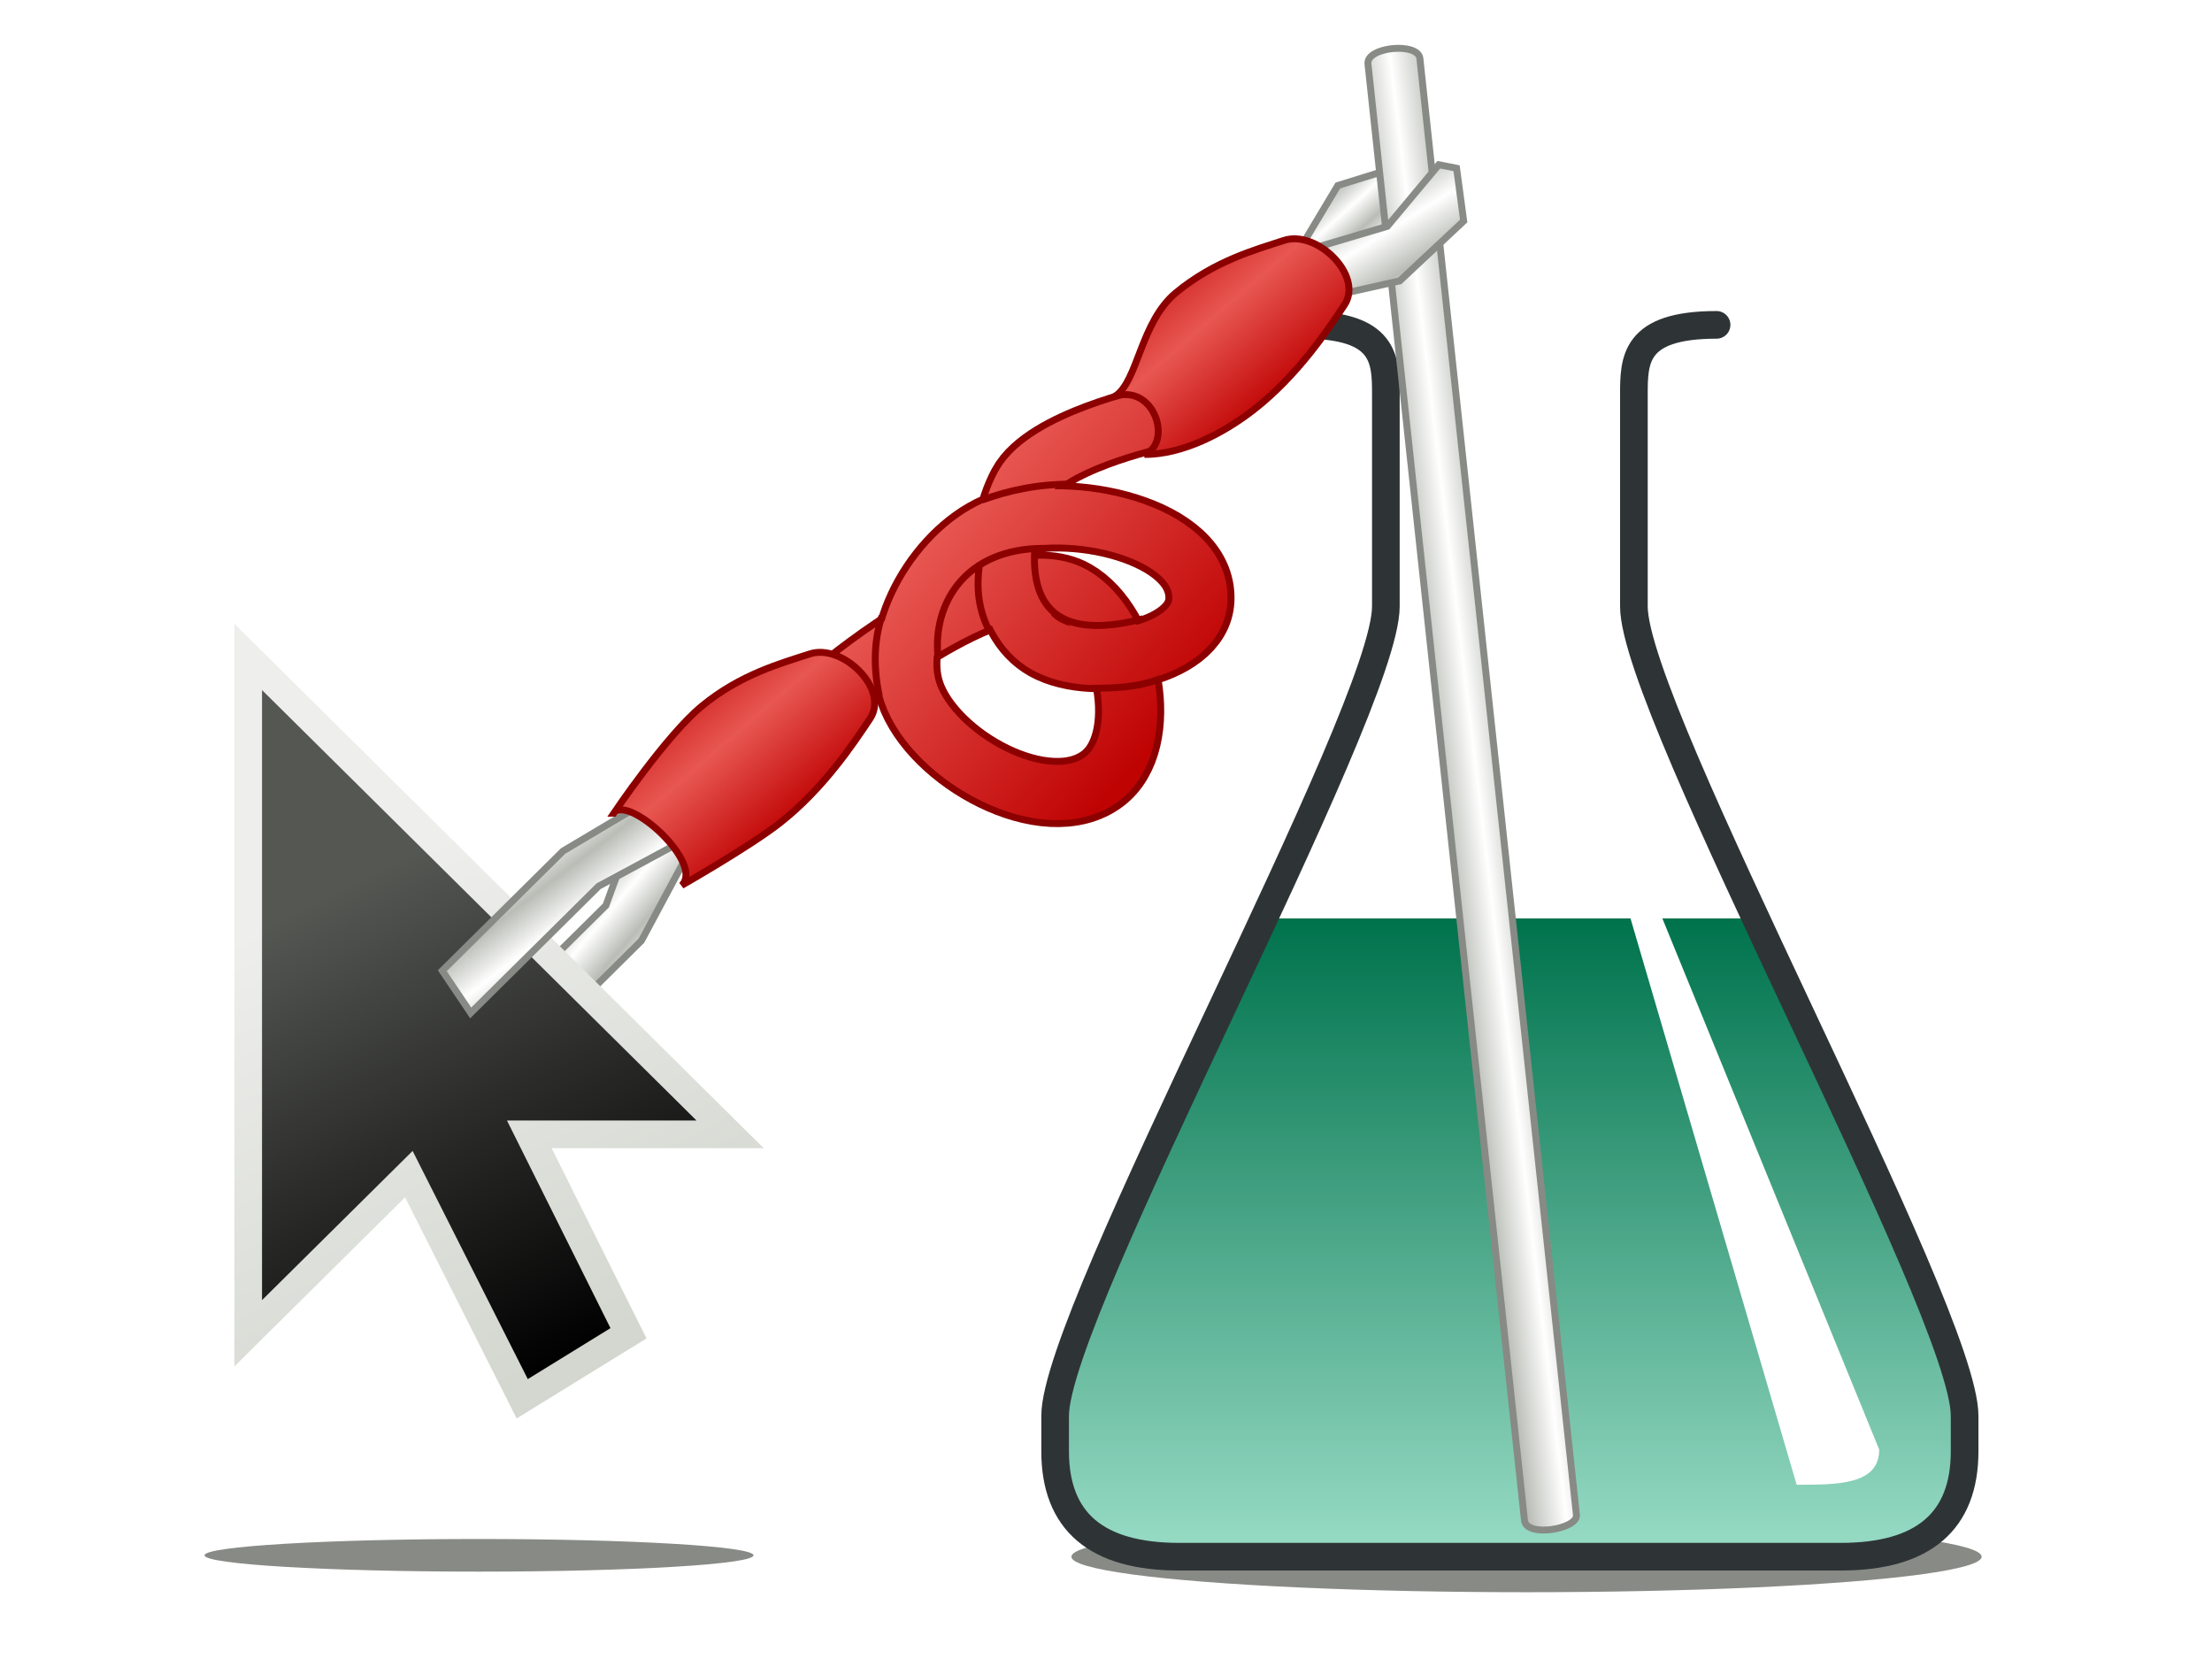 <?xml version="1.0" encoding="UTF-8" standalone="no"?>
<!-- Created with Inkscape (http://www.inkscape.org/) -->

<svg
   xmlns:dc="http://purl.org/dc/elements/1.1/"
   xmlns:cc="http://creativecommons.org/ns#"
   xmlns:rdf="http://www.w3.org/1999/02/22-rdf-syntax-ns#"
   xmlns:svg="http://www.w3.org/2000/svg"
   xmlns="http://www.w3.org/2000/svg"
   xmlns:xlink="http://www.w3.org/1999/xlink"
   xmlns:sodipodi="http://sodipodi.sourceforge.net/DTD/sodipodi-0.dtd"
   xmlns:inkscape="http://www.inkscape.org/namespaces/inkscape"
   width="320"
   height="240"
   viewBox="0 0 320 240"
   id="svg2"
   version="1.1"
   inkscape:version="0.91 r13725"
   sodipodi:docname="overview-research.svg">
  <defs
     id="defs4">
    <linearGradient
       inkscape:collect="always"
       id="linearGradient4308">
      <stop
         style="stop-color:#555753;stop-opacity:1"
         offset="0"
         id="stop4310" />
      <stop
         style="stop-color:#000000;stop-opacity:1"
         offset="1"
         id="stop4312" />
    </linearGradient>
    <linearGradient
       inkscape:collect="always"
       id="linearGradient10577">
      <stop
         style="stop-color:#bf0303;stop-opacity:1"
         offset="0"
         id="stop10579" />
      <stop
         style="stop-color:#e85752;stop-opacity:1"
         offset="1"
         id="stop10581" />
    </linearGradient>
    <linearGradient
       inkscape:collect="always"
       id="linearGradient10559">
      <stop
         style="stop-color:#eeeeec;stop-opacity:1"
         offset="0"
         id="stop10561" />
      <stop
         style="stop-color:#d3d7cf;stop-opacity:1"
         offset="1"
         id="stop10563" />
    </linearGradient>
    <linearGradient
       inkscape:collect="always"
       id="linearGradient10462">
      <stop
         style="stop-color:#00734d;stop-opacity:1"
         offset="0"
         id="stop10464" />
      <stop
         style="stop-color:#99dcc6;stop-opacity:1"
         offset="1"
         id="stop10466" />
    </linearGradient>
    <linearGradient
       inkscape:collect="always"
       xlink:href="#linearGradient10462"
       id="linearGradient10468"
       x1="235"
       y1="135"
       x2="235"
       y2="225"
       gradientUnits="userSpaceOnUse"
       gradientTransform="matrix(1.196,0,0,1.018,-62.661,-3.919)" />
    <linearGradient
       inkscape:collect="always"
       xlink:href="#linearGradient4308"
       id="linearGradient10565"
       x1="5.913"
       y1="366.134"
       x2="152.805"
       y2="657.726"
       gradientUnits="userSpaceOnUse"
       gradientTransform="matrix(0.234,0,0,0.232,51.032,41.904)" />
    <linearGradient
       inkscape:collect="always"
       xlink:href="#linearGradient61994"
       id="linearGradient10569"
       x1="120.51"
       y1="400.259"
       x2="135.661"
       y2="419.959"
       gradientUnits="userSpaceOnUse"
       spreadMethod="reflect"
       gradientTransform="matrix(0.234,0,0,0.232,54.116,32.74)" />
    <linearGradient
       inkscape:collect="always"
       xlink:href="#linearGradient61994"
       id="linearGradient10573"
       gradientUnits="userSpaceOnUse"
       spreadMethod="reflect"
       x1="159.987"
       y1="441.741"
       x2="144.43"
       y2="428.729"
       gradientTransform="matrix(0.234,0,0,0.232,54.116,32.74)" />
    <linearGradient
       inkscape:collect="always"
       xlink:href="#linearGradient10577"
       id="linearGradient10583"
       x1="265.778"
       y1="367.14"
       x2="222.371"
       y2="317.531"
       gradientUnits="userSpaceOnUse"
       spreadMethod="reflect"
       gradientTransform="matrix(0.234,0,0,0.232,54.116,32.74)" />
    <linearGradient
       inkscape:collect="always"
       xlink:href="#linearGradient61994"
       id="linearGradient10589"
       x1="598.63"
       y1="595.043"
       x2="622.051"
       y2="594.759"
       gradientUnits="userSpaceOnUse"
       spreadMethod="reflect"
       gradientTransform="matrix(0.233,-0.024,0.025,0.231,54.116,-7.992)" />
    <linearGradient
       inkscape:collect="always"
       xlink:href="#linearGradient10577"
       id="linearGradient10593"
       gradientUnits="userSpaceOnUse"
       spreadMethod="reflect"
       x1="265.778"
       y1="367.14"
       x2="222.371"
       y2="317.531"
       gradientTransform="matrix(0.234,0,0,0.232,122.729,-27.086)" />
    <linearGradient
       inkscape:collect="always"
       xlink:href="#linearGradient61994"
       id="linearGradient10603"
       x1="643.586"
       y1="198.531"
       x2="629.786"
       y2="176.607"
       gradientUnits="userSpaceOnUse"
       spreadMethod="reflect"
       gradientTransform="matrix(0.234,0,0,0.232,54.116,-7.992)" />
    <linearGradient
       inkscape:collect="always"
       xlink:href="#linearGradient61994"
       id="linearGradient10607"
       x1="608.047"
       y1="153.471"
       x2="615.638"
       y2="162.718"
       gradientUnits="userSpaceOnUse"
       spreadMethod="reflect"
       gradientTransform="matrix(0.268,0,0,0.296,30.651,-18.514)" />
    <linearGradient
       inkscape:collect="always"
       xlink:href="#linearGradient10577"
       id="linearGradient10649"
       x1="501.052"
       y1="476.471"
       x2="357.83"
       y2="352.051"
       gradientUnits="userSpaceOnUse"
       gradientTransform="matrix(0.234,0,0,0.232,54.116,-7.992)" />
    <filter
       inkscape:collect="always"
       style="color-interpolation-filters:sRGB"
       id="filter4298"
       x="-0.107"
       width="1.215"
       y="-0.042"
       height="1.083">
      <feGaussianBlur
         inkscape:collect="always"
         stdDeviation="9.128"
         id="feGaussianBlur4300" />
    </filter>
    <linearGradient
       inkscape:collect="always"
       xlink:href="#linearGradient10559"
       id="linearGradient4322"
       x1="-7.242"
       y1="580.992"
       x2="139.651"
       y2="872.584"
       gradientUnits="userSpaceOnUse"
       gradientTransform="matrix(0.234,0,0,0.232,54.116,-7.992)" />
    <linearGradient
       inkscape:collect="always"
       id="linearGradient61994">
      <stop
         style="stop-color:#babdb6;stop-opacity:1"
         offset="0"
         id="stop61996" />
      <stop
         style="stop-color:#ffffff;stop-opacity:1"
         offset="1"
         id="stop61998" />
    </linearGradient>
    <filter
       inkscape:menu-tooltip="Bright metallic effect for any color"
       inkscape:menu="Bevels"
       inkscape:label="Bright Metal"
       style="color-interpolation-filters:sRGB"
       id="filter7711">
      <feGaussianBlur
         result="result6"
         stdDeviation="8"
         in="SourceGraphic"
         id="feGaussianBlur7713" />
      <feComposite
         in2="SourceGraphic"
         in="result6"
         operator="xor"
         result="result10"
         id="feComposite7715" />
      <feGaussianBlur
         result="result2"
         stdDeviation="8"
         id="feGaussianBlur7717" />
      <feComposite
         in2="SourceGraphic"
         operator="atop"
         in="result10"
         result="result91"
         id="feComposite7719" />
      <feComposite
         result="result4"
         in="result2"
         operator="xor"
         in2="result91"
         id="feComposite7721" />
      <feGaussianBlur
         in="result4"
         result="result3"
         stdDeviation="4"
         id="feGaussianBlur7723" />
      <feSpecularLighting
         result="result5"
         specularExponent="5"
         specularConstant="1.1"
         surfaceScale="18"
         id="feSpecularLighting7725">
        <feDistantLight
           azimuth="235"
           elevation="55"
           id="feDistantLight7727" />
      </feSpecularLighting>
      <feComposite
         in="result3"
         k3="1.1"
         k2="0.5"
         operator="arithmetic"
         result="result7"
         in2="result5"
         k1="0.5"
         id="feComposite7729"
         k4="0" />
      <feComposite
         in="result7"
         operator="atop"
         in2="SourceGraphic"
         result="result8"
         id="feComposite7731" />
    </filter>
    <filter
       inkscape:collect="always"
       style="color-interpolation-filters:sRGB"
       id="filter4211"
       x="-0.032"
       width="1.064"
       y="-0.53"
       height="2.061">
      <feGaussianBlur
         inkscape:collect="always"
         stdDeviation="4.497"
         id="feGaussianBlur4213" />
    </filter>
    <filter
       inkscape:collect="always"
       style="color-interpolation-filters:sRGB"
       id="filter4221"
       x="-0.028"
       width="1.056"
       y="-0.471"
       height="1.942">
      <feGaussianBlur
         inkscape:collect="always"
         stdDeviation="3.991"
         id="feGaussianBlur4223" />
    </filter>
  </defs>
  <sodipodi:namedview
     id="base"
     pagecolor="#ffffff"
     bordercolor="#666666"
     borderopacity="1.0"
     inkscape:pageopacity="0.0"
     inkscape:pageshadow="2"
     inkscape:zoom="0.35"
     inkscape:cx="375"
     inkscape:cy="520"
     inkscape:document-units="px"
     inkscape:current-layer="layer1"
     showgrid="false"
     inkscape:snap-smooth-nodes="true"
     inkscape:object-nodes="true"
     inkscape:snap-nodes="true"
     inkscape:snap-global="false">
    <inkscape:grid
       type="xygrid"
       id="grid6420" />
  </sodipodi:namedview>
  <g
     inkscape:label="Layer 1"
     inkscape:groupmode="layer"
     id="layer1">
    <ellipse
       ry="10.172"
       rx="169.691"
       cy="1004.275"
       cx="710.351"
       id="ellipse4215"
       style="color:#000000;clip-rule:nonzero;display:inline;overflow:visible;visibility:visible;opacity:1;isolation:auto;mix-blend-mode:normal;color-interpolation:sRGB;color-interpolation-filters:linearRGB;solid-color:#000000;solid-opacity:1;fill:#888a85;fill-opacity:1;fill-rule:evenodd;stroke:none;stroke-width:4.385;stroke-linecap:butt;stroke-linejoin:miter;stroke-miterlimit:4;stroke-dasharray:none;stroke-dashoffset:0;stroke-opacity:1;filter:url(#filter4221);color-rendering:auto;image-rendering:auto;shape-rendering:auto;text-rendering:auto;enable-background:accumulate"
       transform="matrix(0.388,0,0,0.505,-54.782,-281.957)" />
    <path
       sodipodi:nodetypes="csssssssc"
       inkscape:connector-curvature="0"
       id="path10639"
       d="m 167.031,60.488 c 0,0 -15.781,3.408 -19.145,9.674 -3.647,6.793 -3.626,18.629 2.827,22.912 6.569,4.36 22.499,1.588 22.871,-6.237 0.482,-10.154 -19.17,-14.379 -28.781,-10.819 -8.651,3.204 -16.065,15.517 -13.106,24.185 3.254,9.534 19.654,18.549 27.754,12.474 7.254,-5.44 3.79,-22.263 -4.112,-26.73 -10.465,-5.916 -33.536,13.365 -33.536,13.365"
       style="fill:none;fill-rule:evenodd;stroke:#8c0000;stroke-width:10;stroke-linecap:butt;stroke-linejoin:miter;stroke-miterlimit:4;stroke-dasharray:none;stroke-opacity:1" />
    <path
       style="fill:none;fill-rule:evenodd;stroke:url(#linearGradient10649);stroke-width:8;stroke-linecap:butt;stroke-linejoin:miter;stroke-miterlimit:4;stroke-dasharray:none;stroke-opacity:1"
       d="m 167.031,60.488 c 0,0 -15.781,3.408 -19.145,9.674 -3.647,6.793 -3.626,18.629 2.827,22.912 6.569,4.36 22.499,1.588 22.871,-6.237 0.482,-10.154 -19.17,-14.379 -28.781,-10.819 -8.651,3.204 -16.065,15.517 -13.106,24.185 3.254,9.534 19.654,18.549 27.754,12.474 7.254,-5.44 3.79,-22.263 -4.112,-26.73 -10.465,-5.916 -33.536,13.365 -33.536,13.365"
       id="path10637"
       inkscape:connector-curvature="0"
       sodipodi:nodetypes="csssssssc" />
    <path
       style="fill:url(#linearGradient10607);fill-rule:evenodd;stroke:#888a85;stroke-width:1;stroke-linecap:butt;stroke-linejoin:miter;stroke-opacity:1;stroke-miterlimit:4;stroke-dasharray:none"
       d="m 185.584,40.118 7.947,-13.281 11.479,-3.563 2.649,10.69 z"
       id="path10605"
       inkscape:connector-curvature="0" />
    <path
       inkscape:connector-curvature="0"
       id="path10571"
       d="m 70.179,148.302 17.474,-17.311 5.368,-14.75 8.223,4.073 -8.451,15.769 -18.502,18.329 z"
       style="fill:url(#linearGradient10573);fill-rule:evenodd;stroke:#888a85;stroke-width:1;stroke-linecap:butt;stroke-linejoin:miter;stroke-opacity:1;stroke-miterlimit:4;stroke-dasharray:none"
       sodipodi:nodetypes="ccccccc" />
    <path
       style="fill:url(#linearGradient10468);fill-opacity:1;fill-rule:evenodd;stroke:none;stroke-width:17.539;stroke-linecap:round;stroke-linejoin:miter;stroke-miterlimit:4;stroke-dasharray:none;stroke-opacity:1"
       d="m 254.005,132.862 c 13.637,29.306 30.207,62.982 30.207,71.971 l 0,5.092 c 0,10.183 -5.981,15.275 -17.942,15.275 l -95.689,0 c -11.961,0 -17.942,-5.092 -17.942,-15.275 l 0,-5.092 c 0,-8.989 16.57,-42.665 30.207,-71.971"
       id="path10456"
       inkscape:connector-curvature="0" />
    <path
       id="path10445"
       style="fill:none;fill-rule:evenodd;stroke:#2e3436;stroke-width:4;stroke-linecap:round;stroke-linejoin:miter;stroke-miterlimit:4;stroke-dasharray:none;stroke-opacity:1"
       d="m 248.329,46.996 c -11.961,9e-6 -11.961,5.092 -11.961,10.183 l 0,30.549 c 0,15.275 47.845,101.83 47.845,117.105 l 0,5.092 c 0,10.183 -5.981,15.275 -17.942,15.275 l -95.689,0 c -11.961,0 -17.942,-5.092 -17.942,-15.275 l 0,-5.092 c 0,-15.275 47.845,-101.83 47.845,-117.105 l 0,-30.549 c 0,-5.092 0,-10.183 -11.961,-10.183"
       inkscape:connector-curvature="0"
       sodipodi:nodetypes="cssssccssssc" />
    <path
       style="fill:#ffffff;fill-opacity:1;fill-rule:evenodd;stroke:none;stroke-width:4.385px;stroke-linecap:butt;stroke-linejoin:miter;stroke-opacity:1;filter:url(#filter4298)"
       d="M 930.517,938.356 726.422,434.099 879.493,960.28 c 25.512,0 51.024,0 51.024,-21.924 z"
       id="path10449"
       inkscape:connector-curvature="0"
       sodipodi:nodetypes="cccc"
       transform="matrix(0.234,0,0,0.232,54.116,-7.992)" />
    <path
       sodipodi:nodetypes="cccccccc"
       inkscape:connector-curvature="0"
       id="path10557"
       d="m 35.906,95.034 0,97.844 23.239,-23.022 16.402,32.497 15.374,-9.474 -14.346,-28.778 29.049,0 z"
       style="fill:url(#linearGradient10565);fill-opacity:1;fill-rule:evenodd;stroke:url(#linearGradient4322);stroke-width:4;stroke-linecap:butt;stroke-linejoin:miter;stroke-miterlimit:4;stroke-dasharray:none;stroke-opacity:1" />
    <path
       style="fill:url(#linearGradient10569);fill-rule:evenodd;stroke:#888a85;stroke-width:1;stroke-linecap:butt;stroke-linejoin:miter;stroke-opacity:1;stroke-miterlimit:4;stroke-dasharray:none"
       d="m 63.983,140.425 17.474,-17.311 11.564,-6.874 8.223,4.073 -14.648,7.892 -18.502,18.329 z"
       id="path10567"
       inkscape:connector-curvature="0"
       sodipodi:nodetypes="ccccccc" />
    <path
       style="opacity:1;fill:url(#linearGradient10589);fill-opacity:1;fill-rule:evenodd;stroke:#888a85;stroke-width:1;stroke-linecap:round;stroke-linejoin:miter;stroke-miterlimit:4;stroke-dasharray:none;stroke-dashoffset:0;stroke-opacity:1"
       d="m 197.896,9.243 c -0.265,-2.465 7.258,-3.173 7.515,-0.782 L 228.055,219.164 c 0.218,2.031 -7.244,3.306 -7.515,0.782 z"
       id="rect10587"
       inkscape:connector-curvature="0"
       sodipodi:nodetypes="sssss" />
    <path
       style="fill:url(#linearGradient10603);fill-rule:evenodd;stroke:#888a85;stroke-width:1;stroke-linecap:butt;stroke-linejoin:miter;stroke-opacity:0.992;stroke-miterlimit:4;stroke-dasharray:none"
       d="m 185.276,37.322 15.419,-4.582 7.452,-8.91 2.57,0.509 1.028,7.637 -9.251,8.656 -15.933,3.564 z"
       id="path10599"
       inkscape:connector-curvature="0" />
    <path
       sodipodi:nodetypes="ccssssc"
       inkscape:connector-curvature="0"
       id="path10591"
       d="m 161.342,57.307 c 5.721,-1.703 8.309,6.728 4.232,8.44 5.507,0 11.417,-3.052 15.825,-6.491 6.327,-4.936 10.722,-11.577 13.083,-15.121 2.845,-4.269 -4.01,-10.911 -8.722,-9.361 -4.068,1.338 -10.002,2.922 -15.627,7.561 -5.162,4.257 -5.488,12.79 -8.792,14.972 z"
       style="fill:url(#linearGradient10593);fill-opacity:1;fill-rule:evenodd;stroke:#8c0000;stroke-width:1;stroke-linecap:butt;stroke-linejoin:miter;stroke-opacity:1;stroke-miterlimit:4;stroke-dasharray:none" />
    <path
       style="fill:url(#linearGradient10583);fill-opacity:1;fill-rule:evenodd;stroke:#8c0000;stroke-width:1;stroke-linecap:butt;stroke-linejoin:miter;stroke-opacity:1;stroke-miterlimit:4;stroke-dasharray:none"
       d="m 88.801,117.641 c 2.05,-2.794 13.154,7.273 9.812,10.441 0,0 9.765,-5.561 14.173,-9.001 6.327,-4.936 10.722,-11.577 13.083,-15.121 2.845,-4.269 -4.01,-10.911 -8.722,-9.361 -4.068,1.338 -10.002,2.922 -15.627,7.561 -5.162,4.257 -12.72,15.481 -12.72,15.481 z"
       id="path10575"
       inkscape:connector-curvature="0"
       sodipodi:nodetypes="ccssssc" />
    <path
       inkscape:connector-curvature="0"
       id="path10661"
       style="fill:none;fill-rule:evenodd;stroke:#8c0000;stroke-width:1;stroke-linecap:butt;stroke-linejoin:miter;stroke-opacity:1;stroke-miterlimit:4;stroke-dasharray:none"
       d="m 142.104,72.326 c 3.742,-1.342 7.871,-2.301 12.977,-2.291 m 12.849,28.131 c -3.562,1.344 -6.795,1.384 -10.022,1.4 m -8.223,-19.984 c -0.561,9.839 5.276,12.645 15.676,9.928 m -22.357,1.527 c -1.584,-3.182 -1.75,-6.364 -1.285,-9.547 m -14.519,19.22 c -0.792,-3.861 -0.874,-7.722 0.385,-11.583 m 23.385,-9.801 c -11.4,0.022 -15.994,8.043 -15.29,15.529" />
    <ellipse
       style="color:#000000;clip-rule:nonzero;display:inline;overflow:visible;visibility:visible;opacity:1;isolation:auto;mix-blend-mode:normal;color-interpolation:sRGB;color-interpolation-filters:linearRGB;solid-color:#000000;solid-opacity:1;fill:#888a85;fill-opacity:1;fill-rule:evenodd;stroke:none;stroke-width:4.385;stroke-linecap:butt;stroke-linejoin:miter;stroke-miterlimit:4;stroke-dasharray:none;stroke-dashoffset:0;stroke-opacity:1;filter:url(#filter4211);color-rendering:auto;image-rendering:auto;shape-rendering:auto;text-rendering:auto;enable-background:accumulate"
       id="path4209"
       cx="64.877"
       cy="1004.275"
       rx="169.691"
       ry="10.172"
       transform="matrix(0.234,0,0,0.232,54.116,-7.992)" />
  </g>
</svg>
